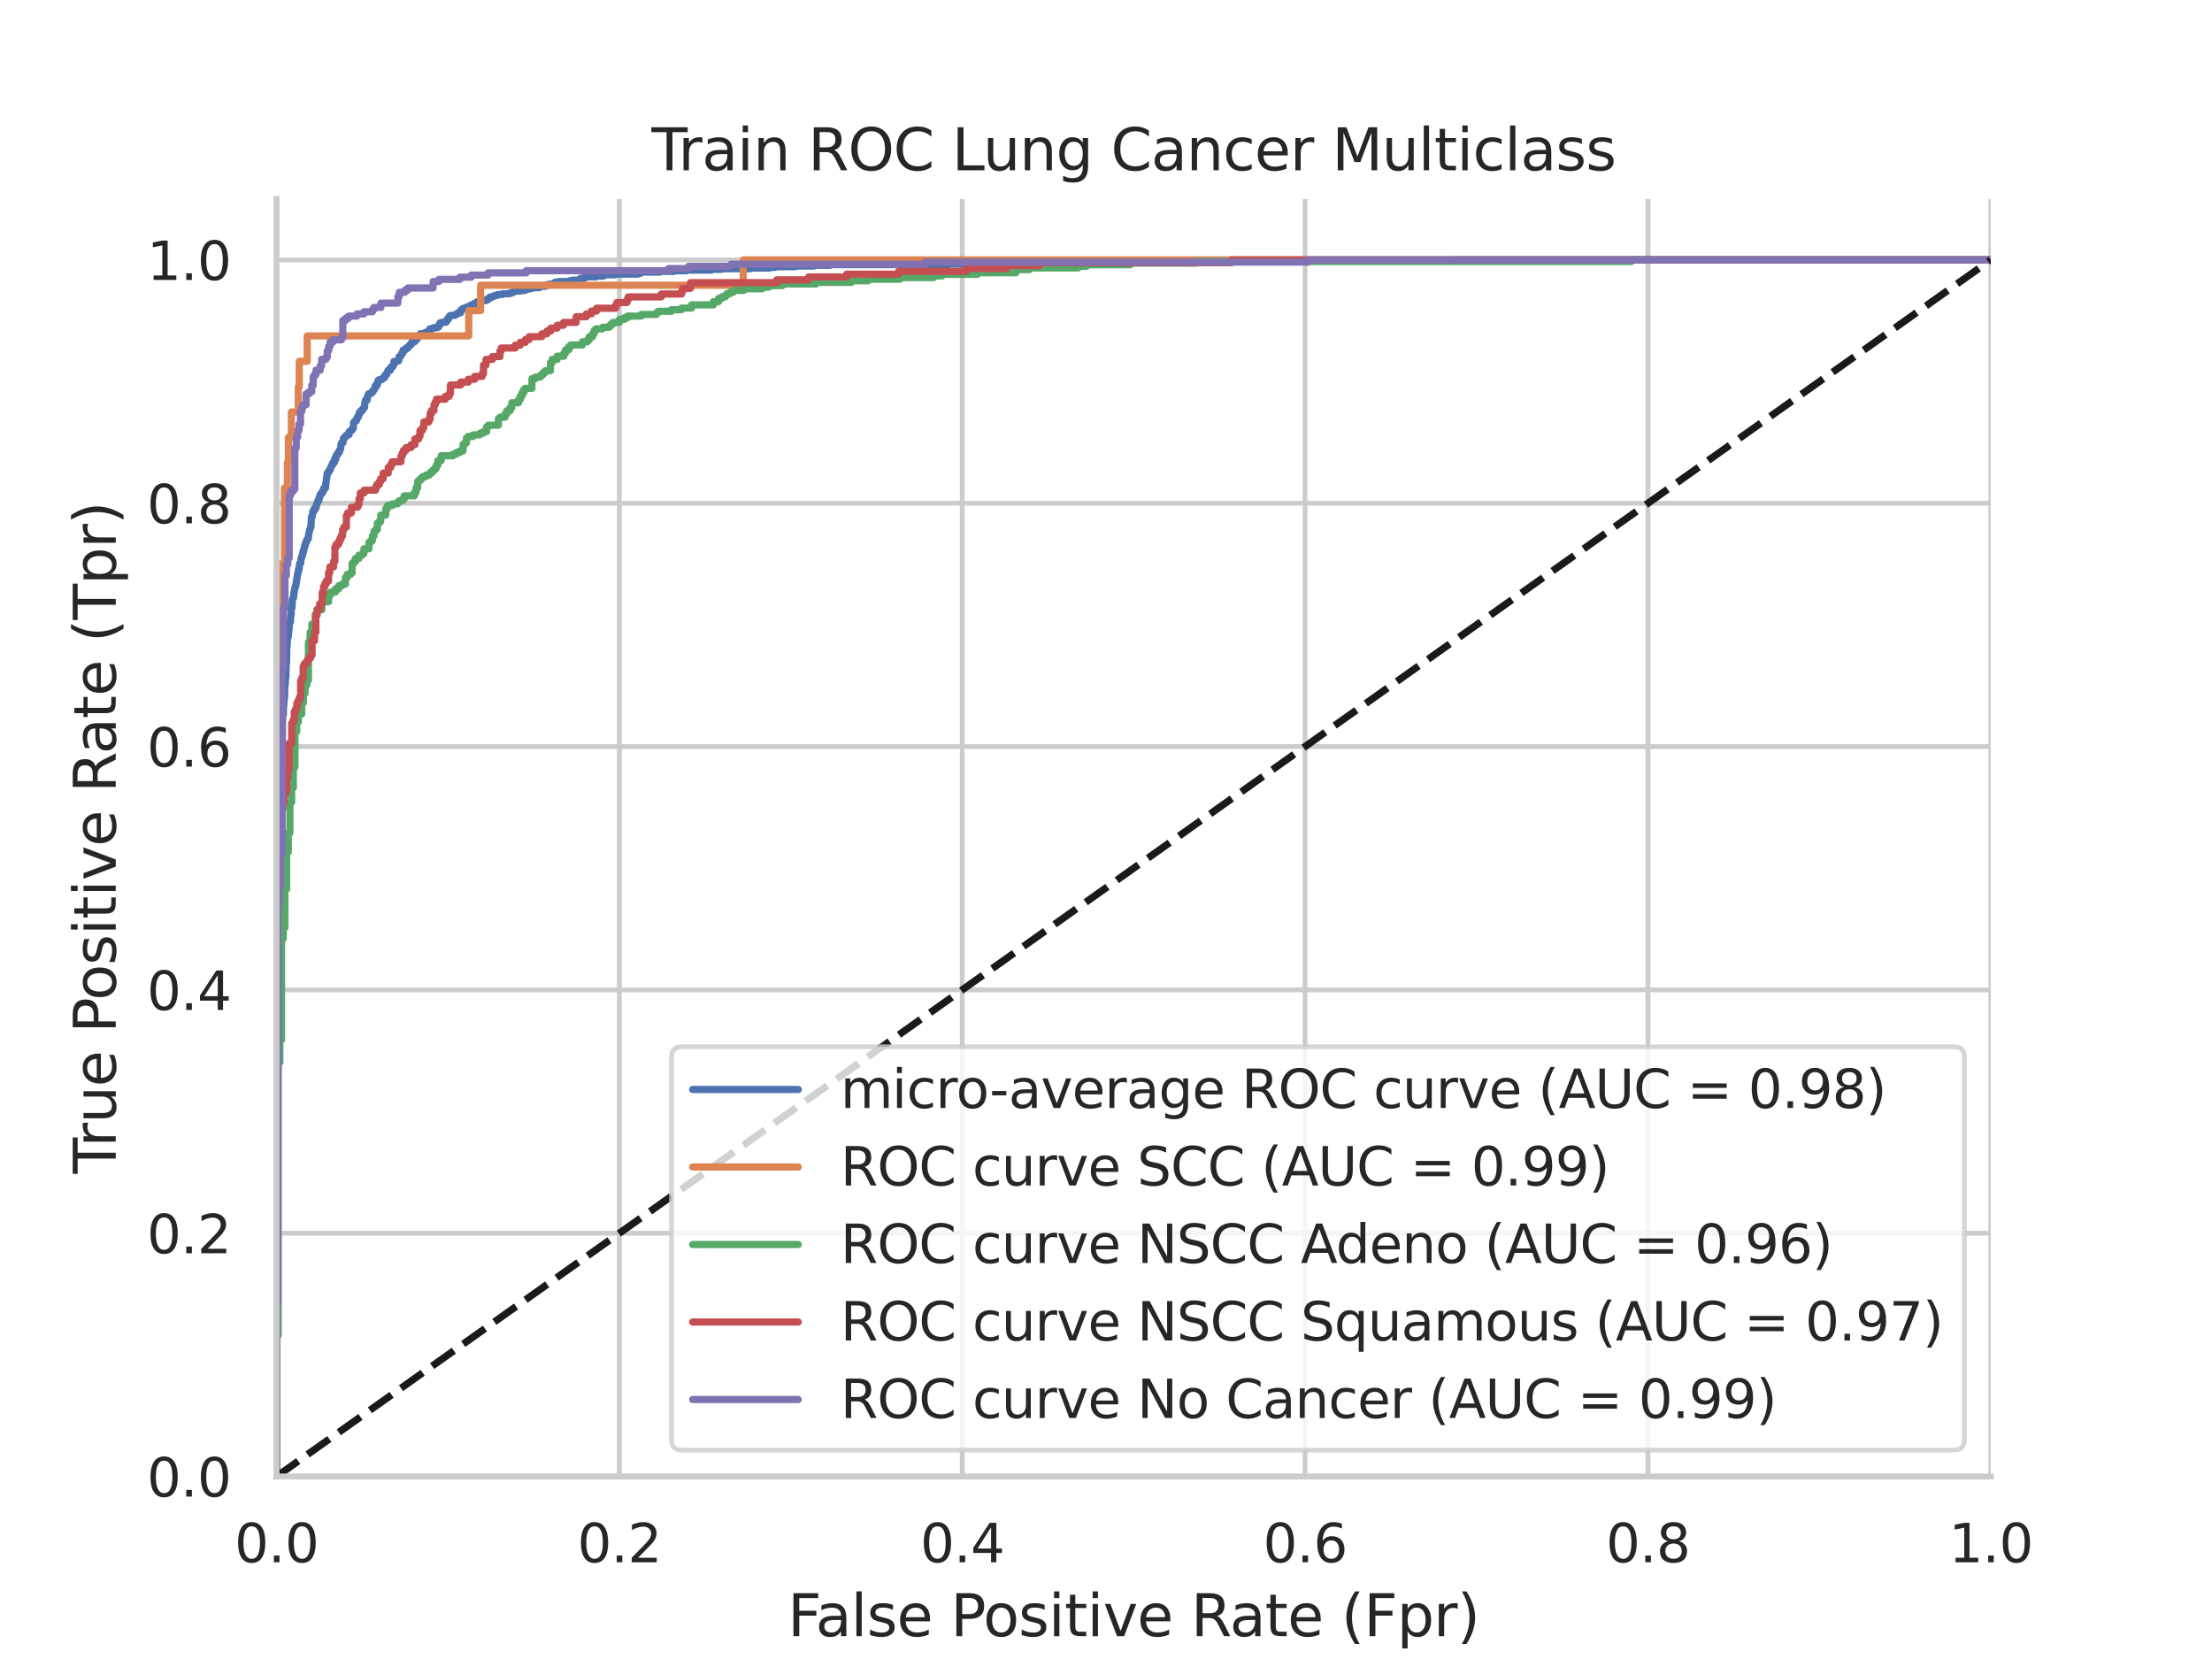 <?xml version="1.0" encoding="utf-8" standalone="no"?>
<!DOCTYPE svg PUBLIC "-//W3C//DTD SVG 1.1//EN"
  "http://www.w3.org/Graphics/SVG/1.1/DTD/svg11.dtd">
<svg xmlns:xlink="http://www.w3.org/1999/xlink" width="460.8pt" height="345.6pt" viewBox="0 0 460.8 345.6" xmlns="http://www.w3.org/2000/svg" version="1.1">
 <defs>
  <style type="text/css">*{stroke-linejoin: round; stroke-linecap: butt}</style>
 </defs>
 <g id="figure_1">
  <g id="patch_1">
   <path d="M 0 345.6 
L 460.8 345.6 
L 460.8 0 
L 0 0 
z
" style="fill: #ffffff"/>
  </g>
  <g id="axes_1">
   <g id="patch_2">
    <path d="M 57.6 307.584 
L 414.72 307.584 
L 414.72 41.472 
L 57.6 41.472 
z
" style="fill: #ffffff"/>
   </g>
   <g id="matplotlib.axis_1">
    <g id="xtick_1">
     <g id="line2d_1">
      <path d="M 57.6 307.584 
L 57.6 41.472 
" clip-path="url(#p1c6d072afe)" style="fill: none; stroke: #cccccc; stroke-linecap: round"/>
     </g>
     <g id="text_1">
      <!-- 0.0 -->
      <g style="fill: #262626" transform="translate(48.853 325.442) scale(0.11 -0.11)">
       <defs>
        <path id="DejaVuSans-30" d="M 2034 4250 
Q 1547 4250 1301 3770 
Q 1056 3291 1056 2328 
Q 1056 1369 1301 889 
Q 1547 409 2034 409 
Q 2525 409 2770 889 
Q 3016 1369 3016 2328 
Q 3016 3291 2770 3770 
Q 2525 4250 2034 4250 
z
M 2034 4750 
Q 2819 4750 3233 4129 
Q 3647 3509 3647 2328 
Q 3647 1150 3233 529 
Q 2819 -91 2034 -91 
Q 1250 -91 836 529 
Q 422 1150 422 2328 
Q 422 3509 836 4129 
Q 1250 4750 2034 4750 
z
" transform="scale(0.016)"/>
        <path id="DejaVuSans-2e" d="M 684 794 
L 1344 794 
L 1344 0 
L 684 0 
L 684 794 
z
" transform="scale(0.016)"/>
       </defs>
       <use xlink:href="#DejaVuSans-30"/>
       <use xlink:href="#DejaVuSans-2e" x="63.623"/>
       <use xlink:href="#DejaVuSans-30" x="95.41"/>
      </g>
     </g>
    </g>
    <g id="xtick_2">
     <g id="line2d_2">
      <path d="M 129.024 307.584 
L 129.024 41.472 
" clip-path="url(#p1c6d072afe)" style="fill: none; stroke: #cccccc; stroke-linecap: round"/>
     </g>
     <g id="text_2">
      <!-- 0.2 -->
      <g style="fill: #262626" transform="translate(120.277 325.442) scale(0.11 -0.11)">
       <defs>
        <path id="DejaVuSans-32" d="M 1228 531 
L 3431 531 
L 3431 0 
L 469 0 
L 469 531 
Q 828 903 1448 1529 
Q 2069 2156 2228 2338 
Q 2531 2678 2651 2914 
Q 2772 3150 2772 3378 
Q 2772 3750 2511 3984 
Q 2250 4219 1831 4219 
Q 1534 4219 1204 4116 
Q 875 4013 500 3803 
L 500 4441 
Q 881 4594 1212 4672 
Q 1544 4750 1819 4750 
Q 2544 4750 2975 4387 
Q 3406 4025 3406 3419 
Q 3406 3131 3298 2873 
Q 3191 2616 2906 2266 
Q 2828 2175 2409 1742 
Q 1991 1309 1228 531 
z
" transform="scale(0.016)"/>
       </defs>
       <use xlink:href="#DejaVuSans-30"/>
       <use xlink:href="#DejaVuSans-2e" x="63.623"/>
       <use xlink:href="#DejaVuSans-32" x="95.41"/>
      </g>
     </g>
    </g>
    <g id="xtick_3">
     <g id="line2d_3">
      <path d="M 200.448 307.584 
L 200.448 41.472 
" clip-path="url(#p1c6d072afe)" style="fill: none; stroke: #cccccc; stroke-linecap: round"/>
     </g>
     <g id="text_3">
      <!-- 0.4 -->
      <g style="fill: #262626" transform="translate(191.701 325.442) scale(0.11 -0.11)">
       <defs>
        <path id="DejaVuSans-34" d="M 2419 4116 
L 825 1625 
L 2419 1625 
L 2419 4116 
z
M 2253 4666 
L 3047 4666 
L 3047 1625 
L 3713 1625 
L 3713 1100 
L 3047 1100 
L 3047 0 
L 2419 0 
L 2419 1100 
L 313 1100 
L 313 1709 
L 2253 4666 
z
" transform="scale(0.016)"/>
       </defs>
       <use xlink:href="#DejaVuSans-30"/>
       <use xlink:href="#DejaVuSans-2e" x="63.623"/>
       <use xlink:href="#DejaVuSans-34" x="95.41"/>
      </g>
     </g>
    </g>
    <g id="xtick_4">
     <g id="line2d_4">
      <path d="M 271.872 307.584 
L 271.872 41.472 
" clip-path="url(#p1c6d072afe)" style="fill: none; stroke: #cccccc; stroke-linecap: round"/>
     </g>
     <g id="text_4">
      <!-- 0.6 -->
      <g style="fill: #262626" transform="translate(263.125 325.442) scale(0.11 -0.11)">
       <defs>
        <path id="DejaVuSans-36" d="M 2113 2584 
Q 1688 2584 1439 2293 
Q 1191 2003 1191 1497 
Q 1191 994 1439 701 
Q 1688 409 2113 409 
Q 2538 409 2786 701 
Q 3034 994 3034 1497 
Q 3034 2003 2786 2293 
Q 2538 2584 2113 2584 
z
M 3366 4563 
L 3366 3988 
Q 3128 4100 2886 4159 
Q 2644 4219 2406 4219 
Q 1781 4219 1451 3797 
Q 1122 3375 1075 2522 
Q 1259 2794 1537 2939 
Q 1816 3084 2150 3084 
Q 2853 3084 3261 2657 
Q 3669 2231 3669 1497 
Q 3669 778 3244 343 
Q 2819 -91 2113 -91 
Q 1303 -91 875 529 
Q 447 1150 447 2328 
Q 447 3434 972 4092 
Q 1497 4750 2381 4750 
Q 2619 4750 2861 4703 
Q 3103 4656 3366 4563 
z
" transform="scale(0.016)"/>
       </defs>
       <use xlink:href="#DejaVuSans-30"/>
       <use xlink:href="#DejaVuSans-2e" x="63.623"/>
       <use xlink:href="#DejaVuSans-36" x="95.41"/>
      </g>
     </g>
    </g>
    <g id="xtick_5">
     <g id="line2d_5">
      <path d="M 343.296 307.584 
L 343.296 41.472 
" clip-path="url(#p1c6d072afe)" style="fill: none; stroke: #cccccc; stroke-linecap: round"/>
     </g>
     <g id="text_5">
      <!-- 0.8 -->
      <g style="fill: #262626" transform="translate(334.549 325.442) scale(0.11 -0.11)">
       <defs>
        <path id="DejaVuSans-38" d="M 2034 2216 
Q 1584 2216 1326 1975 
Q 1069 1734 1069 1313 
Q 1069 891 1326 650 
Q 1584 409 2034 409 
Q 2484 409 2743 651 
Q 3003 894 3003 1313 
Q 3003 1734 2745 1975 
Q 2488 2216 2034 2216 
z
M 1403 2484 
Q 997 2584 770 2862 
Q 544 3141 544 3541 
Q 544 4100 942 4425 
Q 1341 4750 2034 4750 
Q 2731 4750 3128 4425 
Q 3525 4100 3525 3541 
Q 3525 3141 3298 2862 
Q 3072 2584 2669 2484 
Q 3125 2378 3379 2068 
Q 3634 1759 3634 1313 
Q 3634 634 3220 271 
Q 2806 -91 2034 -91 
Q 1263 -91 848 271 
Q 434 634 434 1313 
Q 434 1759 690 2068 
Q 947 2378 1403 2484 
z
M 1172 3481 
Q 1172 3119 1398 2916 
Q 1625 2713 2034 2713 
Q 2441 2713 2670 2916 
Q 2900 3119 2900 3481 
Q 2900 3844 2670 4047 
Q 2441 4250 2034 4250 
Q 1625 4250 1398 4047 
Q 1172 3844 1172 3481 
z
" transform="scale(0.016)"/>
       </defs>
       <use xlink:href="#DejaVuSans-30"/>
       <use xlink:href="#DejaVuSans-2e" x="63.623"/>
       <use xlink:href="#DejaVuSans-38" x="95.41"/>
      </g>
     </g>
    </g>
    <g id="xtick_6">
     <g id="line2d_6">
      <path d="M 414.72 307.584 
L 414.72 41.472 
" clip-path="url(#p1c6d072afe)" style="fill: none; stroke: #cccccc; stroke-linecap: round"/>
     </g>
     <g id="text_6">
      <!-- 1.0 -->
      <g style="fill: #262626" transform="translate(405.973 325.442) scale(0.11 -0.11)">
       <defs>
        <path id="DejaVuSans-31" d="M 794 531 
L 1825 531 
L 1825 4091 
L 703 3866 
L 703 4441 
L 1819 4666 
L 2450 4666 
L 2450 531 
L 3481 531 
L 3481 0 
L 794 0 
L 794 531 
z
" transform="scale(0.016)"/>
       </defs>
       <use xlink:href="#DejaVuSans-31"/>
       <use xlink:href="#DejaVuSans-2e" x="63.623"/>
       <use xlink:href="#DejaVuSans-30" x="95.41"/>
      </g>
     </g>
    </g>
    <g id="text_7">
     <!-- False Positive Rate (Fpr) -->
     <g style="fill: #262626" transform="translate(164.085 340.848) scale(0.12 -0.12)">
      <defs>
       <path id="DejaVuSans-46" d="M 628 4666 
L 3309 4666 
L 3309 4134 
L 1259 4134 
L 1259 2759 
L 3109 2759 
L 3109 2228 
L 1259 2228 
L 1259 0 
L 628 0 
L 628 4666 
z
" transform="scale(0.016)"/>
       <path id="DejaVuSans-61" d="M 2194 1759 
Q 1497 1759 1228 1600 
Q 959 1441 959 1056 
Q 959 750 1161 570 
Q 1363 391 1709 391 
Q 2188 391 2477 730 
Q 2766 1069 2766 1631 
L 2766 1759 
L 2194 1759 
z
M 3341 1997 
L 3341 0 
L 2766 0 
L 2766 531 
Q 2569 213 2275 61 
Q 1981 -91 1556 -91 
Q 1019 -91 701 211 
Q 384 513 384 1019 
Q 384 1609 779 1909 
Q 1175 2209 1959 2209 
L 2766 2209 
L 2766 2266 
Q 2766 2663 2505 2880 
Q 2244 3097 1772 3097 
Q 1472 3097 1187 3025 
Q 903 2953 641 2809 
L 641 3341 
Q 956 3463 1253 3523 
Q 1550 3584 1831 3584 
Q 2591 3584 2966 3190 
Q 3341 2797 3341 1997 
z
" transform="scale(0.016)"/>
       <path id="DejaVuSans-6c" d="M 603 4863 
L 1178 4863 
L 1178 0 
L 603 0 
L 603 4863 
z
" transform="scale(0.016)"/>
       <path id="DejaVuSans-73" d="M 2834 3397 
L 2834 2853 
Q 2591 2978 2328 3040 
Q 2066 3103 1784 3103 
Q 1356 3103 1142 2972 
Q 928 2841 928 2578 
Q 928 2378 1081 2264 
Q 1234 2150 1697 2047 
L 1894 2003 
Q 2506 1872 2764 1633 
Q 3022 1394 3022 966 
Q 3022 478 2636 193 
Q 2250 -91 1575 -91 
Q 1294 -91 989 -36 
Q 684 19 347 128 
L 347 722 
Q 666 556 975 473 
Q 1284 391 1588 391 
Q 1994 391 2212 530 
Q 2431 669 2431 922 
Q 2431 1156 2273 1281 
Q 2116 1406 1581 1522 
L 1381 1569 
Q 847 1681 609 1914 
Q 372 2147 372 2553 
Q 372 3047 722 3315 
Q 1072 3584 1716 3584 
Q 2034 3584 2315 3537 
Q 2597 3491 2834 3397 
z
" transform="scale(0.016)"/>
       <path id="DejaVuSans-65" d="M 3597 1894 
L 3597 1613 
L 953 1613 
Q 991 1019 1311 708 
Q 1631 397 2203 397 
Q 2534 397 2845 478 
Q 3156 559 3463 722 
L 3463 178 
Q 3153 47 2828 -22 
Q 2503 -91 2169 -91 
Q 1331 -91 842 396 
Q 353 884 353 1716 
Q 353 2575 817 3079 
Q 1281 3584 2069 3584 
Q 2775 3584 3186 3129 
Q 3597 2675 3597 1894 
z
M 3022 2063 
Q 3016 2534 2758 2815 
Q 2500 3097 2075 3097 
Q 1594 3097 1305 2825 
Q 1016 2553 972 2059 
L 3022 2063 
z
" transform="scale(0.016)"/>
       <path id="DejaVuSans-20" transform="scale(0.016)"/>
       <path id="DejaVuSans-50" d="M 1259 4147 
L 1259 2394 
L 2053 2394 
Q 2494 2394 2734 2622 
Q 2975 2850 2975 3272 
Q 2975 3691 2734 3919 
Q 2494 4147 2053 4147 
L 1259 4147 
z
M 628 4666 
L 2053 4666 
Q 2838 4666 3239 4311 
Q 3641 3956 3641 3272 
Q 3641 2581 3239 2228 
Q 2838 1875 2053 1875 
L 1259 1875 
L 1259 0 
L 628 0 
L 628 4666 
z
" transform="scale(0.016)"/>
       <path id="DejaVuSans-6f" d="M 1959 3097 
Q 1497 3097 1228 2736 
Q 959 2375 959 1747 
Q 959 1119 1226 758 
Q 1494 397 1959 397 
Q 2419 397 2687 759 
Q 2956 1122 2956 1747 
Q 2956 2369 2687 2733 
Q 2419 3097 1959 3097 
z
M 1959 3584 
Q 2709 3584 3137 3096 
Q 3566 2609 3566 1747 
Q 3566 888 3137 398 
Q 2709 -91 1959 -91 
Q 1206 -91 779 398 
Q 353 888 353 1747 
Q 353 2609 779 3096 
Q 1206 3584 1959 3584 
z
" transform="scale(0.016)"/>
       <path id="DejaVuSans-69" d="M 603 3500 
L 1178 3500 
L 1178 0 
L 603 0 
L 603 3500 
z
M 603 4863 
L 1178 4863 
L 1178 4134 
L 603 4134 
L 603 4863 
z
" transform="scale(0.016)"/>
       <path id="DejaVuSans-74" d="M 1172 4494 
L 1172 3500 
L 2356 3500 
L 2356 3053 
L 1172 3053 
L 1172 1153 
Q 1172 725 1289 603 
Q 1406 481 1766 481 
L 2356 481 
L 2356 0 
L 1766 0 
Q 1100 0 847 248 
Q 594 497 594 1153 
L 594 3053 
L 172 3053 
L 172 3500 
L 594 3500 
L 594 4494 
L 1172 4494 
z
" transform="scale(0.016)"/>
       <path id="DejaVuSans-76" d="M 191 3500 
L 800 3500 
L 1894 563 
L 2988 3500 
L 3597 3500 
L 2284 0 
L 1503 0 
L 191 3500 
z
" transform="scale(0.016)"/>
       <path id="DejaVuSans-52" d="M 2841 2188 
Q 3044 2119 3236 1894 
Q 3428 1669 3622 1275 
L 4263 0 
L 3584 0 
L 2988 1197 
Q 2756 1666 2539 1819 
Q 2322 1972 1947 1972 
L 1259 1972 
L 1259 0 
L 628 0 
L 628 4666 
L 2053 4666 
Q 2853 4666 3247 4331 
Q 3641 3997 3641 3322 
Q 3641 2881 3436 2590 
Q 3231 2300 2841 2188 
z
M 1259 4147 
L 1259 2491 
L 2053 2491 
Q 2509 2491 2742 2702 
Q 2975 2913 2975 3322 
Q 2975 3731 2742 3939 
Q 2509 4147 2053 4147 
L 1259 4147 
z
" transform="scale(0.016)"/>
       <path id="DejaVuSans-28" d="M 1984 4856 
Q 1566 4138 1362 3434 
Q 1159 2731 1159 2009 
Q 1159 1288 1364 580 
Q 1569 -128 1984 -844 
L 1484 -844 
Q 1016 -109 783 600 
Q 550 1309 550 2009 
Q 550 2706 781 3412 
Q 1013 4119 1484 4856 
L 1984 4856 
z
" transform="scale(0.016)"/>
       <path id="DejaVuSans-70" d="M 1159 525 
L 1159 -1331 
L 581 -1331 
L 581 3500 
L 1159 3500 
L 1159 2969 
Q 1341 3281 1617 3432 
Q 1894 3584 2278 3584 
Q 2916 3584 3314 3078 
Q 3713 2572 3713 1747 
Q 3713 922 3314 415 
Q 2916 -91 2278 -91 
Q 1894 -91 1617 61 
Q 1341 213 1159 525 
z
M 3116 1747 
Q 3116 2381 2855 2742 
Q 2594 3103 2138 3103 
Q 1681 3103 1420 2742 
Q 1159 2381 1159 1747 
Q 1159 1113 1420 752 
Q 1681 391 2138 391 
Q 2594 391 2855 752 
Q 3116 1113 3116 1747 
z
" transform="scale(0.016)"/>
       <path id="DejaVuSans-72" d="M 2631 2963 
Q 2534 3019 2420 3045 
Q 2306 3072 2169 3072 
Q 1681 3072 1420 2755 
Q 1159 2438 1159 1844 
L 1159 0 
L 581 0 
L 581 3500 
L 1159 3500 
L 1159 2956 
Q 1341 3275 1631 3429 
Q 1922 3584 2338 3584 
Q 2397 3584 2469 3576 
Q 2541 3569 2628 3553 
L 2631 2963 
z
" transform="scale(0.016)"/>
       <path id="DejaVuSans-29" d="M 513 4856 
L 1013 4856 
Q 1481 4119 1714 3412 
Q 1947 2706 1947 2009 
Q 1947 1309 1714 600 
Q 1481 -109 1013 -844 
L 513 -844 
Q 928 -128 1133 580 
Q 1338 1288 1338 2009 
Q 1338 2731 1133 3434 
Q 928 4138 513 4856 
z
" transform="scale(0.016)"/>
      </defs>
      <use xlink:href="#DejaVuSans-46"/>
      <use xlink:href="#DejaVuSans-61" x="48.395"/>
      <use xlink:href="#DejaVuSans-6c" x="109.674"/>
      <use xlink:href="#DejaVuSans-73" x="137.457"/>
      <use xlink:href="#DejaVuSans-65" x="189.557"/>
      <use xlink:href="#DejaVuSans-20" x="251.08"/>
      <use xlink:href="#DejaVuSans-50" x="282.867"/>
      <use xlink:href="#DejaVuSans-6f" x="339.545"/>
      <use xlink:href="#DejaVuSans-73" x="400.727"/>
      <use xlink:href="#DejaVuSans-69" x="452.826"/>
      <use xlink:href="#DejaVuSans-74" x="480.609"/>
      <use xlink:href="#DejaVuSans-69" x="519.818"/>
      <use xlink:href="#DejaVuSans-76" x="547.602"/>
      <use xlink:href="#DejaVuSans-65" x="606.781"/>
      <use xlink:href="#DejaVuSans-20" x="668.305"/>
      <use xlink:href="#DejaVuSans-52" x="700.092"/>
      <use xlink:href="#DejaVuSans-61" x="767.324"/>
      <use xlink:href="#DejaVuSans-74" x="828.604"/>
      <use xlink:href="#DejaVuSans-65" x="867.812"/>
      <use xlink:href="#DejaVuSans-20" x="929.336"/>
      <use xlink:href="#DejaVuSans-28" x="961.123"/>
      <use xlink:href="#DejaVuSans-46" x="1000.137"/>
      <use xlink:href="#DejaVuSans-70" x="1057.656"/>
      <use xlink:href="#DejaVuSans-72" x="1121.133"/>
      <use xlink:href="#DejaVuSans-29" x="1162.246"/>
     </g>
    </g>
   </g>
   <g id="matplotlib.axis_2">
    <g id="ytick_1">
     <g id="line2d_7">
      <path d="M 57.6 307.584 
L 414.72 307.584 
" clip-path="url(#p1c6d072afe)" style="fill: none; stroke: #cccccc; stroke-linecap: round"/>
     </g>
     <g id="text_8">
      <!-- 0.0 -->
      <g style="fill: #262626" transform="translate(30.607 311.763) scale(0.11 -0.11)">
       <use xlink:href="#DejaVuSans-30"/>
       <use xlink:href="#DejaVuSans-2e" x="63.623"/>
       <use xlink:href="#DejaVuSans-30" x="95.41"/>
      </g>
     </g>
    </g>
    <g id="ytick_2">
     <g id="line2d_8">
      <path d="M 57.6 256.896 
L 414.72 256.896 
" clip-path="url(#p1c6d072afe)" style="fill: none; stroke: #cccccc; stroke-linecap: round"/>
     </g>
     <g id="text_9">
      <!-- 0.2 -->
      <g style="fill: #262626" transform="translate(30.607 261.075) scale(0.11 -0.11)">
       <use xlink:href="#DejaVuSans-30"/>
       <use xlink:href="#DejaVuSans-2e" x="63.623"/>
       <use xlink:href="#DejaVuSans-32" x="95.41"/>
      </g>
     </g>
    </g>
    <g id="ytick_3">
     <g id="line2d_9">
      <path d="M 57.6 206.208 
L 414.72 206.208 
" clip-path="url(#p1c6d072afe)" style="fill: none; stroke: #cccccc; stroke-linecap: round"/>
     </g>
     <g id="text_10">
      <!-- 0.4 -->
      <g style="fill: #262626" transform="translate(30.607 210.387) scale(0.11 -0.11)">
       <use xlink:href="#DejaVuSans-30"/>
       <use xlink:href="#DejaVuSans-2e" x="63.623"/>
       <use xlink:href="#DejaVuSans-34" x="95.41"/>
      </g>
     </g>
    </g>
    <g id="ytick_4">
     <g id="line2d_10">
      <path d="M 57.6 155.52 
L 414.72 155.52 
" clip-path="url(#p1c6d072afe)" style="fill: none; stroke: #cccccc; stroke-linecap: round"/>
     </g>
     <g id="text_11">
      <!-- 0.6 -->
      <g style="fill: #262626" transform="translate(30.607 159.699) scale(0.11 -0.11)">
       <use xlink:href="#DejaVuSans-30"/>
       <use xlink:href="#DejaVuSans-2e" x="63.623"/>
       <use xlink:href="#DejaVuSans-36" x="95.41"/>
      </g>
     </g>
    </g>
    <g id="ytick_5">
     <g id="line2d_11">
      <path d="M 57.6 104.832 
L 414.72 104.832 
" clip-path="url(#p1c6d072afe)" style="fill: none; stroke: #cccccc; stroke-linecap: round"/>
     </g>
     <g id="text_12">
      <!-- 0.8 -->
      <g style="fill: #262626" transform="translate(30.607 109.011) scale(0.11 -0.11)">
       <use xlink:href="#DejaVuSans-30"/>
       <use xlink:href="#DejaVuSans-2e" x="63.623"/>
       <use xlink:href="#DejaVuSans-38" x="95.41"/>
      </g>
     </g>
    </g>
    <g id="ytick_6">
     <g id="line2d_12">
      <path d="M 57.6 54.144 
L 414.72 54.144 
" clip-path="url(#p1c6d072afe)" style="fill: none; stroke: #cccccc; stroke-linecap: round"/>
     </g>
     <g id="text_13">
      <!-- 1.0 -->
      <g style="fill: #262626" transform="translate(30.607 58.323) scale(0.11 -0.11)">
       <use xlink:href="#DejaVuSans-31"/>
       <use xlink:href="#DejaVuSans-2e" x="63.623"/>
       <use xlink:href="#DejaVuSans-30" x="95.41"/>
      </g>
     </g>
    </g>
    <g id="text_14">
     <!-- True Positive Rate (Tpr) -->
     <g style="fill: #262626" transform="translate(24.111 244.493) rotate(-90) scale(0.12 -0.12)">
      <defs>
       <path id="DejaVuSans-54" d="M -19 4666 
L 3928 4666 
L 3928 4134 
L 2272 4134 
L 2272 0 
L 1638 0 
L 1638 4134 
L -19 4134 
L -19 4666 
z
" transform="scale(0.016)"/>
       <path id="DejaVuSans-75" d="M 544 1381 
L 544 3500 
L 1119 3500 
L 1119 1403 
Q 1119 906 1312 657 
Q 1506 409 1894 409 
Q 2359 409 2629 706 
Q 2900 1003 2900 1516 
L 2900 3500 
L 3475 3500 
L 3475 0 
L 2900 0 
L 2900 538 
Q 2691 219 2414 64 
Q 2138 -91 1772 -91 
Q 1169 -91 856 284 
Q 544 659 544 1381 
z
M 1991 3584 
L 1991 3584 
z
" transform="scale(0.016)"/>
      </defs>
      <use xlink:href="#DejaVuSans-54"/>
      <use xlink:href="#DejaVuSans-72" x="46.334"/>
      <use xlink:href="#DejaVuSans-75" x="87.447"/>
      <use xlink:href="#DejaVuSans-65" x="150.826"/>
      <use xlink:href="#DejaVuSans-20" x="212.35"/>
      <use xlink:href="#DejaVuSans-50" x="244.137"/>
      <use xlink:href="#DejaVuSans-6f" x="300.814"/>
      <use xlink:href="#DejaVuSans-73" x="361.996"/>
      <use xlink:href="#DejaVuSans-69" x="414.096"/>
      <use xlink:href="#DejaVuSans-74" x="441.879"/>
      <use xlink:href="#DejaVuSans-69" x="481.088"/>
      <use xlink:href="#DejaVuSans-76" x="508.871"/>
      <use xlink:href="#DejaVuSans-65" x="568.051"/>
      <use xlink:href="#DejaVuSans-20" x="629.574"/>
      <use xlink:href="#DejaVuSans-52" x="661.361"/>
      <use xlink:href="#DejaVuSans-61" x="728.594"/>
      <use xlink:href="#DejaVuSans-74" x="789.873"/>
      <use xlink:href="#DejaVuSans-65" x="829.082"/>
      <use xlink:href="#DejaVuSans-20" x="890.605"/>
      <use xlink:href="#DejaVuSans-28" x="922.393"/>
      <use xlink:href="#DejaVuSans-54" x="961.406"/>
      <use xlink:href="#DejaVuSans-70" x="1022.49"/>
      <use xlink:href="#DejaVuSans-72" x="1085.967"/>
      <use xlink:href="#DejaVuSans-29" x="1127.08"/>
     </g>
    </g>
   </g>
   <g id="line2d_13">
    <path d="M 57.6 307.584 
L 57.667 270.633 
L 57.734 270.633 
L 57.802 215.206 
L 57.869 215.206 
L 57.936 207.872 
L 58.003 207.872 
L 58.07 198.987 
L 58.138 198.987 
L 58.205 188.127 
L 58.272 188.127 
L 58.339 172.896 
L 58.406 172.896 
L 58.473 165.703 
L 58.541 165.703 
L 58.608 160.767 
L 58.675 160.767 
L 58.742 155.125 
L 58.809 155.125 
L 58.877 148.92 
L 59.011 148.92 
L 59.078 146.663 
L 59.145 146.663 
L 59.213 145.253 
L 59.28 145.253 
L 59.347 142.714 
L 59.414 142.714 
L 59.481 141.163 
L 59.549 141.163 
L 59.616 138.201 
L 59.683 138.201 
L 59.75 134.675 
L 59.817 134.675 
L 59.884 132.983 
L 59.952 132.983 
L 60.019 132.559 
L 60.086 132.559 
L 60.153 131.149 
L 60.22 131.149 
L 60.288 129.88 
L 60.355 129.88 
L 60.355 129.598 
L 60.489 129.598 
L 60.556 128.328 
L 60.624 128.328 
L 60.691 126.636 
L 60.825 126.636 
L 60.892 124.944 
L 60.96 124.944 
L 61.027 124.52 
L 61.161 124.52 
L 61.228 123.392 
L 61.296 123.392 
L 61.363 122.687 
L 61.43 122.687 
L 61.497 122.123 
L 61.631 122.123 
L 61.699 121.277 
L 61.766 121.277 
L 61.833 120.43 
L 61.9 120.43 
L 61.967 119.584 
L 62.035 119.584 
L 62.102 119.161 
L 62.169 119.161 
L 62.169 118.597 
L 62.303 118.597 
L 62.371 117.751 
L 62.438 117.751 
L 62.438 117.328 
L 62.639 117.328 
L 62.707 116.34 
L 62.774 116.34 
L 62.841 115.917 
L 62.975 115.917 
L 63.042 115.212 
L 63.177 115.212 
L 63.177 114.648 
L 63.311 114.648 
L 63.378 114.084 
L 63.446 114.084 
L 63.446 113.661 
L 63.58 113.661 
L 63.647 113.097 
L 63.714 113.097 
L 63.714 112.956 
L 63.849 112.956 
L 63.916 112.391 
L 64.118 112.391 
L 64.118 112.109 
L 64.252 112.109 
L 64.319 111.122 
L 64.386 111.122 
L 64.453 110.417 
L 64.521 110.417 
L 64.588 110.135 
L 64.655 110.135 
L 64.722 109.712 
L 64.789 109.712 
L 64.857 107.878 
L 64.924 107.878 
L 64.924 107.596 
L 65.058 107.596 
L 65.125 106.609 
L 65.327 106.609 
L 65.327 106.186 
L 65.596 106.186 
L 65.596 105.763 
L 65.864 105.763 
L 65.932 105.058 
L 65.999 105.058 
L 66.066 104.776 
L 66.133 104.776 
L 66.2 104.352 
L 66.402 104.352 
L 66.469 103.647 
L 66.604 103.647 
L 66.671 103.083 
L 66.738 103.083 
L 66.738 102.942 
L 66.94 102.942 
L 67.007 102.66 
L 67.208 102.66 
L 67.208 102.237 
L 67.41 102.237 
L 67.477 101.673 
L 67.813 101.673 
L 67.88 100.545 
L 67.947 100.545 
L 68.015 99.557 
L 68.082 99.557 
L 68.149 98.57 
L 68.351 98.57 
L 68.418 98.288 
L 68.485 98.288 
L 68.485 98.147 
L 68.619 98.147 
L 68.619 97.865 
L 68.821 97.865 
L 68.888 97.301 
L 68.955 97.301 
L 69.022 97.019 
L 69.157 97.019 
L 69.157 96.878 
L 69.291 96.878 
L 69.291 96.455 
L 69.426 96.455 
L 69.426 96.313 
L 69.694 96.313 
L 69.694 95.608 
L 69.963 95.608 
L 70.03 94.903 
L 70.098 94.903 
L 70.098 94.762 
L 70.299 94.762 
L 70.299 94.48 
L 70.501 94.48 
L 70.501 94.198 
L 70.702 94.198 
L 70.702 93.775 
L 70.837 93.775 
L 70.904 93.493 
L 70.971 93.493 
L 71.038 92.506 
L 71.105 92.506 
L 71.173 92.223 
L 71.441 92.223 
L 71.509 91.377 
L 71.71 91.377 
L 71.777 91.095 
L 71.844 91.095 
L 71.844 90.954 
L 72.113 90.954 
L 72.113 90.672 
L 72.315 90.672 
L 72.315 90.531 
L 72.718 90.531 
L 72.718 89.967 
L 72.852 89.967 
L 72.852 89.826 
L 73.054 89.826 
L 73.054 89.685 
L 73.255 89.685 
L 73.323 89.403 
L 73.457 89.403 
L 73.457 89.262 
L 73.591 89.262 
L 73.659 87.992 
L 73.793 87.992 
L 73.793 87.851 
L 73.927 87.851 
L 73.927 87.71 
L 74.196 87.71 
L 74.263 87.428 
L 74.331 87.428 
L 74.398 87.005 
L 74.465 87.005 
L 74.465 86.864 
L 74.667 86.864 
L 74.734 86.441 
L 74.801 86.441 
L 74.801 86.018 
L 74.935 86.018 
L 74.935 85.877 
L 75.137 85.877 
L 75.137 85.595 
L 75.406 85.595 
L 75.406 85.454 
L 75.54 85.454 
L 75.54 85.172 
L 75.674 85.172 
L 75.674 85.031 
L 75.809 85.031 
L 75.809 84.89 
L 75.943 84.89 
L 76.01 83.761 
L 76.078 83.761 
L 76.145 83.338 
L 76.481 83.338 
L 76.548 82.633 
L 76.615 82.633 
L 76.682 82.21 
L 76.749 82.21 
L 76.749 82.069 
L 77.153 82.069 
L 77.153 81.928 
L 77.287 81.928 
L 77.287 81.787 
L 77.556 81.787 
L 77.556 81.505 
L 77.757 81.505 
L 77.824 81.223 
L 77.892 81.223 
L 77.892 81.082 
L 78.026 81.082 
L 78.093 80.8 
L 78.16 80.8 
L 78.16 80.377 
L 78.496 80.377 
L 78.496 79.953 
L 78.698 79.953 
L 78.765 79.248 
L 78.967 79.248 
L 78.967 79.107 
L 79.504 79.107 
L 79.504 78.966 
L 79.639 78.966 
L 79.639 78.825 
L 79.84 78.825 
L 79.84 78.684 
L 80.109 78.684 
L 80.109 78.402 
L 80.243 78.402 
L 80.243 78.12 
L 80.378 78.12 
L 80.378 77.979 
L 80.579 77.979 
L 80.647 77.556 
L 80.714 77.556 
L 80.714 77.415 
L 80.848 77.415 
L 80.848 77.133 
L 81.318 77.133 
L 81.318 76.71 
L 81.453 76.71 
L 81.453 76.428 
L 81.789 76.428 
L 81.789 76.145 
L 81.99 76.145 
L 82.058 75.299 
L 82.729 75.299 
L 82.729 75.158 
L 83.065 75.158 
L 83.133 74.312 
L 83.401 74.312 
L 83.469 74.03 
L 83.536 74.03 
L 83.536 73.889 
L 83.67 73.889 
L 83.67 73.607 
L 83.872 73.607 
L 83.939 73.043 
L 84.006 73.043 
L 84.006 72.902 
L 84.409 72.902 
L 84.409 72.761 
L 84.611 72.761 
L 84.611 72.479 
L 85.014 72.479 
L 85.081 72.196 
L 85.215 72.196 
L 85.283 71.914 
L 85.417 71.914 
L 85.417 71.773 
L 85.686 71.773 
L 85.753 71.35 
L 85.82 71.35 
L 85.82 71.209 
L 86.358 71.209 
L 86.358 71.068 
L 86.492 71.068 
L 86.559 70.786 
L 86.761 70.786 
L 86.761 70.645 
L 86.895 70.645 
L 86.962 70.222 
L 87.231 70.222 
L 87.298 69.94 
L 87.366 69.94 
L 87.433 69.658 
L 87.567 69.658 
L 87.567 69.517 
L 88.575 69.517 
L 88.642 69.235 
L 89.18 69.235 
L 89.18 69.094 
L 89.516 69.094 
L 89.516 68.53 
L 89.919 68.53 
L 89.919 68.389 
L 90.389 68.389 
L 90.389 68.248 
L 91.128 68.248 
L 91.128 68.106 
L 91.397 68.106 
L 91.397 67.683 
L 91.599 67.683 
L 91.666 67.26 
L 92.136 67.26 
L 92.136 67.119 
L 92.942 67.119 
L 93.01 66.837 
L 93.144 66.837 
L 93.211 66.414 
L 93.48 66.414 
L 93.547 65.991 
L 93.614 65.991 
L 93.614 65.85 
L 93.816 65.85 
L 93.816 65.709 
L 94.757 65.709 
L 94.757 65.568 
L 94.958 65.568 
L 94.958 65.427 
L 95.294 65.427 
L 95.294 65.286 
L 95.429 65.286 
L 95.429 65.145 
L 95.966 65.145 
L 96.033 64.581 
L 96.235 64.581 
L 96.235 64.44 
L 96.369 64.44 
L 96.369 64.299 
L 96.772 64.299 
L 96.772 64.157 
L 97.108 64.157 
L 97.108 64.016 
L 97.444 64.016 
L 97.444 63.875 
L 97.78 63.875 
L 97.78 63.734 
L 97.982 63.734 
L 97.982 63.593 
L 98.586 63.593 
L 98.586 63.311 
L 98.922 63.311 
L 98.922 63.17 
L 99.258 63.17 
L 99.326 62.888 
L 99.863 62.888 
L 99.93 62.606 
L 101.341 62.606 
L 101.409 62.324 
L 101.812 62.324 
L 101.812 62.183 
L 102.013 62.183 
L 102.013 61.901 
L 102.484 61.901 
L 102.484 61.76 
L 102.82 61.76 
L 102.82 61.619 
L 103.29 61.619 
L 103.29 61.478 
L 103.76 61.478 
L 103.76 61.337 
L 104.701 61.337 
L 104.701 61.196 
L 106.112 61.196 
L 106.112 61.055 
L 106.582 61.055 
L 106.582 60.914 
L 106.918 60.914 
L 106.918 60.773 
L 107.187 60.773 
L 107.187 60.632 
L 108.464 60.632 
L 108.464 60.491 
L 109.404 60.491 
L 109.471 60.209 
L 110.278 60.209 
L 110.278 60.067 
L 110.882 60.067 
L 110.882 59.926 
L 112.361 59.926 
L 112.361 59.785 
L 112.562 59.785 
L 112.562 59.644 
L 113.57 59.644 
L 113.57 59.503 
L 113.906 59.503 
L 113.906 59.362 
L 114.242 59.362 
L 114.242 59.221 
L 115.115 59.221 
L 115.115 59.08 
L 115.451 59.08 
L 115.451 58.939 
L 115.653 58.939 
L 115.653 58.798 
L 116.392 58.798 
L 116.392 58.657 
L 118.542 58.657 
L 118.542 58.516 
L 119.214 58.516 
L 119.214 58.375 
L 120.76 58.375 
L 120.76 58.093 
L 121.028 58.093 
L 121.028 57.952 
L 121.835 57.952 
L 121.835 57.67 
L 124.119 57.67 
L 124.119 57.529 
L 125.664 57.529 
L 125.664 57.247 
L 128.016 57.247 
L 128.016 57.106 
L 132.854 57.106 
L 132.854 56.965 
L 133.391 56.965 
L 133.391 56.824 
L 133.593 56.824 
L 133.593 56.683 
L 137.49 56.683 
L 137.49 56.542 
L 140.379 56.542 
L 140.379 56.401 
L 143 56.401 
L 143 56.26 
L 148.241 56.26 
L 148.241 56.118 
L 150.256 56.118 
L 150.256 55.977 
L 156.304 55.977 
L 156.304 55.836 
L 160.402 55.836 
L 160.402 55.695 
L 161.477 55.695 
L 161.477 55.554 
L 165.643 55.554 
L 165.643 55.413 
L 169.54 55.413 
L 169.54 55.272 
L 172.9 55.272 
L 172.9 55.131 
L 197.492 55.131 
L 197.492 54.99 
L 200.918 54.99 
L 200.918 54.849 
L 204.95 54.849 
L 204.95 54.708 
L 212.946 54.708 
L 212.946 54.567 
L 219.463 54.567 
L 219.463 54.426 
L 269.722 54.426 
L 269.722 54.285 
L 302.578 54.285 
L 302.578 54.144 
L 414.72 54.144 
L 414.72 54.144 
" clip-path="url(#p1c6d072afe)" style="fill: none; stroke: #4c72b0; stroke-width: 1.5; stroke-linecap: round"/>
   </g>
   <g id="line2d_14">
    <path d="M 57.6 307.584 
L 57.6 302.304 
L 57.6 143.904 
L 58.013 143.904 
L 58.013 133.344 
L 58.426 133.344 
L 58.426 117.504 
L 59.251 117.504 
L 59.251 101.664 
L 59.871 101.664 
L 59.871 96.384 
L 60.077 96.384 
L 60.077 91.104 
L 60.696 91.104 
L 60.696 85.824 
L 62.141 85.824 
L 62.141 80.544 
L 62.348 80.544 
L 62.348 75.264 
L 63.999 75.264 
L 63.999 69.984 
L 97.647 69.984 
L 97.647 64.704 
L 100.124 64.704 
L 100.124 59.424 
L 154.827 59.424 
L 154.827 54.144 
L 414.72 54.144 
" clip-path="url(#p1c6d072afe)" style="fill: none; stroke: #dd8452; stroke-width: 1.5; stroke-linecap: round"/>
   </g>
   <g id="line2d_15">
    <path d="M 57.6 307.584 
L 57.6 278.161 
L 57.95 278.161 
L 57.95 221.321 
L 58.3 221.321 
L 58.3 216.64 
L 58.65 216.64 
L 58.65 195.576 
L 59 195.576 
L 59 193.235 
L 59.351 193.235 
L 59.351 185.211 
L 59.701 185.211 
L 59.701 177.52 
L 60.051 177.52 
L 60.051 173.508 
L 60.401 173.508 
L 60.401 167.156 
L 60.751 167.156 
L 60.751 164.146 
L 61.101 164.146 
L 61.101 159.8 
L 61.451 159.8 
L 61.451 152.444 
L 61.801 152.444 
L 61.801 150.438 
L 62.152 150.438 
L 62.152 148.766 
L 62.852 148.766 
L 62.852 146.426 
L 63.202 146.426 
L 63.202 144.419 
L 63.552 144.419 
L 63.552 142.748 
L 63.902 142.748 
L 63.902 141.745 
L 64.252 141.745 
L 64.252 133.72 
L 64.602 133.72 
L 64.602 131.714 
L 64.952 131.714 
L 64.952 130.042 
L 65.653 130.042 
L 65.653 128.036 
L 66.003 128.036 
L 66.003 127.033 
L 67.053 127.033 
L 67.053 125.361 
L 68.454 125.361 
L 68.454 124.024 
L 68.804 124.024 
L 68.804 123.355 
L 69.854 123.355 
L 69.854 122.686 
L 70.554 122.686 
L 70.554 122.018 
L 71.255 122.018 
L 71.255 121.683 
L 71.955 121.683 
L 71.955 120.346 
L 72.305 120.346 
L 72.305 119.677 
L 73.005 119.677 
L 73.005 119.343 
L 73.355 119.343 
L 73.355 117.337 
L 73.705 117.337 
L 73.705 117.002 
L 74.056 117.002 
L 74.056 116.334 
L 74.756 116.334 
L 74.756 115.665 
L 75.456 115.665 
L 75.456 115.331 
L 75.806 115.331 
L 75.806 114.328 
L 76.856 114.328 
L 76.856 112.99 
L 77.207 112.99 
L 77.207 112.656 
L 77.557 112.656 
L 77.557 111.653 
L 77.907 111.653 
L 77.907 110.65 
L 78.257 110.65 
L 78.257 110.315 
L 78.607 110.315 
L 78.607 108.978 
L 78.957 108.978 
L 78.957 108.644 
L 79.307 108.644 
L 79.307 107.306 
L 80.358 107.306 
L 80.358 105.969 
L 80.708 105.969 
L 80.708 105.3 
L 81.758 105.3 
L 81.758 104.966 
L 82.808 104.966 
L 82.808 104.631 
L 83.159 104.631 
L 83.159 104.297 
L 83.859 104.297 
L 83.859 103.963 
L 84.209 103.963 
L 84.209 103.294 
L 86.31 103.294 
L 86.31 102.625 
L 86.66 102.625 
L 86.66 101.622 
L 87.01 101.622 
L 87.01 100.285 
L 87.36 100.285 
L 87.36 99.95 
L 87.71 99.95 
L 87.71 99.616 
L 88.06 99.616 
L 88.06 99.282 
L 88.76 99.282 
L 88.76 98.947 
L 89.461 98.947 
L 89.461 98.613 
L 89.811 98.613 
L 89.811 98.279 
L 90.161 98.279 
L 90.161 97.944 
L 90.511 97.944 
L 90.511 97.61 
L 90.861 97.61 
L 90.861 96.941 
L 91.211 96.941 
L 91.211 95.938 
L 91.912 95.938 
L 91.912 94.935 
L 94.362 94.935 
L 94.362 94.601 
L 95.063 94.601 
L 95.063 94.266 
L 95.763 94.266 
L 95.763 93.932 
L 96.463 93.932 
L 96.463 92.595 
L 96.813 92.595 
L 96.813 92.26 
L 97.163 92.26 
L 97.163 91.257 
L 97.513 91.257 
L 97.513 90.923 
L 98.564 90.923 
L 98.564 90.589 
L 99.964 90.589 
L 99.964 90.254 
L 100.664 90.254 
L 100.664 89.92 
L 101.365 89.92 
L 101.365 88.917 
L 101.715 88.917 
L 101.715 88.582 
L 103.816 88.582 
L 103.816 87.245 
L 104.166 87.245 
L 104.166 86.911 
L 105.216 86.911 
L 105.216 86.242 
L 105.566 86.242 
L 105.566 85.573 
L 106.266 85.573 
L 106.266 84.905 
L 106.616 84.905 
L 106.616 83.901 
L 108.017 83.901 
L 108.017 83.233 
L 108.367 83.233 
L 108.367 82.564 
L 108.717 82.564 
L 108.717 81.895 
L 109.067 81.895 
L 109.067 81.227 
L 109.417 81.227 
L 109.417 80.892 
L 110.818 80.892 
L 110.818 78.886 
L 111.518 78.886 
L 111.518 78.552 
L 112.568 78.552 
L 112.568 78.217 
L 112.919 78.217 
L 112.919 77.883 
L 113.269 77.883 
L 113.269 77.549 
L 113.619 77.549 
L 113.619 77.214 
L 114.669 77.214 
L 114.669 75.543 
L 115.019 75.543 
L 115.019 74.874 
L 116.07 74.874 
L 116.07 74.205 
L 117.47 74.205 
L 117.47 73.537 
L 117.82 73.537 
L 117.82 72.868 
L 118.52 72.868 
L 118.52 72.199 
L 118.871 72.199 
L 118.871 71.865 
L 121.321 71.865 
L 121.321 71.196 
L 122.372 71.196 
L 122.372 70.862 
L 122.722 70.862 
L 122.722 70.193 
L 123.422 70.193 
L 123.422 69.524 
L 123.772 69.524 
L 123.772 68.856 
L 124.122 68.856 
L 124.122 68.521 
L 125.523 68.521 
L 125.523 68.187 
L 126.923 68.187 
L 126.923 67.852 
L 127.273 67.852 
L 127.273 67.518 
L 127.624 67.518 
L 127.624 67.184 
L 129.024 67.184 
L 129.024 66.515 
L 130.074 66.515 
L 130.074 66.181 
L 130.775 66.181 
L 130.775 65.846 
L 133.576 65.846 
L 133.576 65.512 
L 136.727 65.512 
L 136.727 65.178 
L 137.077 65.178 
L 137.077 64.843 
L 139.878 64.843 
L 139.878 64.509 
L 141.978 64.509 
L 141.978 64.175 
L 144.079 64.175 
L 144.079 63.506 
L 148.631 63.506 
L 148.631 62.837 
L 149.681 62.837 
L 149.681 62.168 
L 150.381 62.168 
L 150.381 61.834 
L 151.081 61.834 
L 151.081 61.5 
L 151.432 61.5 
L 151.432 61.165 
L 152.132 61.165 
L 152.132 60.831 
L 152.832 60.831 
L 152.832 60.497 
L 154.933 60.497 
L 154.933 60.162 
L 158.784 60.162 
L 158.784 59.828 
L 160.184 59.828 
L 160.184 59.494 
L 162.985 59.494 
L 162.985 59.159 
L 169.988 59.159 
L 169.988 58.825 
L 177.34 58.825 
L 177.34 58.491 
L 180.841 58.491 
L 180.841 58.156 
L 187.494 58.156 
L 187.494 57.822 
L 194.496 57.822 
L 194.496 57.488 
L 196.247 57.488 
L 196.247 57.153 
L 203.599 57.153 
L 203.599 56.819 
L 211.652 56.819 
L 211.652 56.15 
L 214.453 56.15 
L 214.453 55.816 
L 224.606 55.816 
L 224.606 55.481 
L 226.357 55.481 
L 226.357 55.147 
L 235.46 55.147 
L 235.46 54.813 
L 249.114 54.813 
L 249.114 54.478 
L 339.795 54.478 
L 339.795 54.144 
L 414.72 54.144 
L 414.72 54.144 
" clip-path="url(#p1c6d072afe)" style="fill: none; stroke: #55a868; stroke-width: 1.5; stroke-linecap: round"/>
   </g>
   <g id="line2d_16">
    <path d="M 57.6 307.584 
L 57.6 234.157 
L 57.865 234.157 
L 57.865 182.64 
L 58.129 182.64 
L 58.129 173.166 
L 58.394 173.166 
L 58.394 169.021 
L 58.658 169.021 
L 58.658 168.429 
L 58.923 168.429 
L 58.923 167.245 
L 59.187 167.245 
L 59.187 165.468 
L 59.452 165.468 
L 59.452 164.876 
L 59.716 164.876 
L 59.716 161.915 
L 59.981 161.915 
L 59.981 160.139 
L 60.245 160.139 
L 60.245 154.809 
L 60.774 154.809 
L 60.774 150.664 
L 61.039 150.664 
L 61.039 150.072 
L 61.303 150.072 
L 61.303 148.296 
L 61.568 148.296 
L 61.568 147.704 
L 61.833 147.704 
L 61.833 146.519 
L 62.097 146.519 
L 62.097 145.927 
L 62.362 145.927 
L 62.362 145.335 
L 62.626 145.335 
L 62.626 141.782 
L 62.891 141.782 
L 62.891 141.19 
L 63.155 141.19 
L 63.155 138.821 
L 63.42 138.821 
L 63.42 138.229 
L 63.949 138.229 
L 63.949 137.637 
L 64.213 137.637 
L 64.213 137.045 
L 64.742 137.045 
L 64.742 136.453 
L 65.007 136.453 
L 65.007 133.492 
L 65.536 133.492 
L 65.536 131.716 
L 65.801 131.716 
L 65.801 128.163 
L 66.065 128.163 
L 66.065 126.978 
L 66.594 126.978 
L 66.594 125.794 
L 67.123 125.794 
L 67.123 123.425 
L 67.388 123.425 
L 67.388 122.241 
L 67.652 122.241 
L 67.652 121.649 
L 67.917 121.649 
L 67.917 121.057 
L 68.446 121.057 
L 68.446 119.28 
L 68.71 119.28 
L 68.71 118.096 
L 69.504 118.096 
L 69.504 116.912 
L 69.769 116.912 
L 69.769 113.951 
L 70.033 113.951 
L 70.033 113.359 
L 70.562 113.359 
L 70.562 112.767 
L 70.827 112.767 
L 70.827 112.175 
L 71.091 112.175 
L 71.091 111.583 
L 71.356 111.583 
L 71.356 110.398 
L 71.62 110.398 
L 71.62 109.806 
L 72.149 109.806 
L 72.149 107.437 
L 72.414 107.437 
L 72.414 106.845 
L 73.207 106.845 
L 73.207 105.661 
L 74.53 105.661 
L 74.53 105.069 
L 74.795 105.069 
L 74.795 103.885 
L 75.059 103.885 
L 75.059 102.7 
L 75.853 102.7 
L 75.853 102.108 
L 78.234 102.108 
L 78.234 101.516 
L 78.498 101.516 
L 78.498 100.924 
L 79.027 100.924 
L 79.027 100.332 
L 79.292 100.332 
L 79.292 99.74 
L 79.821 99.74 
L 79.821 98.555 
L 80.879 98.555 
L 80.879 97.371 
L 81.408 97.371 
L 81.408 96.779 
L 81.673 96.779 
L 81.673 96.187 
L 83.524 96.187 
L 83.524 95.002 
L 83.789 95.002 
L 83.789 94.41 
L 84.053 94.41 
L 84.053 93.818 
L 84.582 93.818 
L 84.582 93.226 
L 85.641 93.226 
L 85.641 92.634 
L 86.434 92.634 
L 86.434 91.449 
L 87.228 91.449 
L 87.228 90.857 
L 87.492 90.857 
L 87.492 89.673 
L 88.021 89.673 
L 88.021 89.081 
L 88.286 89.081 
L 88.286 87.897 
L 89.344 87.897 
L 89.344 87.304 
L 89.609 87.304 
L 89.609 86.12 
L 89.873 86.12 
L 89.873 85.528 
L 90.402 85.528 
L 90.402 84.344 
L 90.667 84.344 
L 90.667 83.751 
L 90.931 83.751 
L 90.931 83.159 
L 92.783 83.159 
L 92.783 82.567 
L 93.577 82.567 
L 93.577 81.975 
L 93.841 81.975 
L 93.841 80.199 
L 95.957 80.199 
L 95.957 79.606 
L 97.545 79.606 
L 97.545 79.014 
L 98.867 79.014 
L 98.867 78.422 
L 100.454 78.422 
L 100.454 77.83 
L 100.719 77.83 
L 100.719 76.054 
L 101.248 76.054 
L 101.248 74.869 
L 102.571 74.869 
L 102.571 74.277 
L 104.158 74.277 
L 104.158 73.093 
L 104.422 73.093 
L 104.422 72.501 
L 107.332 72.501 
L 107.332 71.908 
L 108.39 71.908 
L 108.39 71.316 
L 109.449 71.316 
L 109.449 70.724 
L 110.242 70.724 
L 110.242 70.132 
L 112.887 70.132 
L 112.887 69.54 
L 113.946 69.54 
L 113.946 68.948 
L 114.739 68.948 
L 114.739 68.356 
L 116.062 68.356 
L 116.062 67.763 
L 117.385 67.763 
L 117.385 67.171 
L 120.03 67.171 
L 120.03 65.987 
L 122.146 65.987 
L 122.146 65.395 
L 123.204 65.395 
L 123.204 64.803 
L 124.262 64.803 
L 124.262 64.211 
L 128.23 64.211 
L 128.23 63.618 
L 128.495 63.618 
L 128.495 63.026 
L 130.611 63.026 
L 130.611 62.434 
L 130.876 62.434 
L 130.876 61.842 
L 137.754 61.842 
L 137.754 61.25 
L 141.986 61.25 
L 141.986 60.658 
L 142.251 60.658 
L 142.251 60.065 
L 143.838 60.065 
L 143.838 58.881 
L 161.826 58.881 
L 161.826 58.289 
L 168.439 58.289 
L 168.439 57.697 
L 176.375 57.697 
L 176.375 57.105 
L 187.221 57.105 
L 187.221 56.513 
L 201.242 56.513 
L 201.242 55.92 
L 209.707 55.92 
L 209.707 55.328 
L 216.585 55.328 
L 216.585 54.736 
L 256.529 54.736 
L 256.529 54.144 
L 414.72 54.144 
L 414.72 54.144 
" clip-path="url(#p1c6d072afe)" style="fill: none; stroke: #c44e52; stroke-width: 1.5; stroke-linecap: round"/>
   </g>
   <g id="line2d_17">
    <path d="M 57.6 307.584 
L 57.6 307.134 
L 57.6 271.571 
L 57.894 271.571 
L 57.894 188.292 
L 58.188 188.292 
L 58.188 184.69 
L 58.482 184.69 
L 58.482 177.938 
L 58.776 177.938 
L 58.776 139.224 
L 59.07 139.224 
L 59.07 126.62 
L 59.364 126.62 
L 59.364 119.867 
L 59.657 119.867 
L 59.657 117.617 
L 59.951 117.617 
L 59.951 116.266 
L 60.245 116.266 
L 60.245 103.211 
L 60.539 103.211 
L 60.539 102.311 
L 61.127 102.311 
L 61.127 101.861 
L 61.421 101.861 
L 61.421 93.308 
L 61.715 93.308 
L 61.715 91.057 
L 62.009 91.057 
L 62.009 89.707 
L 62.303 89.707 
L 62.303 88.356 
L 62.597 88.356 
L 62.597 85.655 
L 62.891 85.655 
L 62.891 84.755 
L 63.185 84.755 
L 63.185 84.305 
L 63.772 84.305 
L 63.772 82.054 
L 64.36 82.054 
L 64.36 81.604 
L 64.948 81.604 
L 64.948 80.253 
L 65.242 80.253 
L 65.242 78.453 
L 65.536 78.453 
L 65.536 78.002 
L 65.83 78.002 
L 65.83 77.102 
L 66.712 77.102 
L 66.712 76.202 
L 67.006 76.202 
L 67.006 74.851 
L 67.887 74.851 
L 67.887 74.401 
L 68.181 74.401 
L 68.181 73.051 
L 68.475 73.051 
L 68.475 72.15 
L 68.769 72.15 
L 68.769 71.25 
L 69.357 71.25 
L 69.357 70.8 
L 71.121 70.8 
L 71.121 70.35 
L 71.415 70.35 
L 71.415 66.748 
L 72.002 66.748 
L 72.002 66.298 
L 72.59 66.298 
L 72.59 65.848 
L 74.354 65.848 
L 74.354 65.398 
L 75.823 65.398 
L 75.823 64.948 
L 77.587 64.948 
L 77.587 64.498 
L 77.881 64.498 
L 77.881 64.048 
L 79.351 64.048 
L 79.351 63.147 
L 82.878 63.147 
L 82.878 61.797 
L 83.172 61.797 
L 83.172 60.896 
L 84.347 60.896 
L 84.347 60.446 
L 84.935 60.446 
L 84.935 59.996 
L 90.226 59.996 
L 90.226 58.646 
L 91.401 58.646 
L 91.401 58.195 
L 95.81 58.195 
L 95.81 57.745 
L 98.162 57.745 
L 98.162 57.295 
L 101.689 57.295 
L 101.689 56.845 
L 109.625 56.845 
L 109.625 56.395 
L 139.311 56.395 
L 139.311 55.945 
L 143.426 55.945 
L 143.426 55.494 
L 152.244 55.494 
L 152.244 55.044 
L 192.806 55.044 
L 192.806 54.594 
L 272.46 54.594 
L 272.46 54.144 
L 414.72 54.144 
" clip-path="url(#p1c6d072afe)" style="fill: none; stroke: #8172b3; stroke-width: 1.5; stroke-linecap: round"/>
   </g>
   <g id="line2d_18">
    <path d="M 57.6 307.584 
L 414.72 54.144 
" clip-path="url(#p1c6d072afe)" style="fill: none; stroke-dasharray: 5.55,2.4; stroke-dashoffset: 0; stroke: #1a1a1a; stroke-width: 1.5"/>
   </g>
   <g id="patch_3">
    <path d="M 57.6 307.584 
L 57.6 41.472 
" style="fill: none; stroke: #cccccc; stroke-width: 1.25; stroke-linejoin: miter; stroke-linecap: square"/>
   </g>
   <g id="patch_4">
    <path d="M 57.6 307.584 
L 414.72 307.584 
" style="fill: none; stroke: #cccccc; stroke-width: 1.25; stroke-linejoin: miter; stroke-linecap: square"/>
   </g>
   <g id="text_15">
    <!-- Train ROC Lung Cancer Multiclass -->
    <g style="fill: #262626" transform="translate(135.72 35.472) scale(0.12 -0.12)">
     <defs>
      <path id="DejaVuSans-6e" d="M 3513 2113 
L 3513 0 
L 2938 0 
L 2938 2094 
Q 2938 2591 2744 2837 
Q 2550 3084 2163 3084 
Q 1697 3084 1428 2787 
Q 1159 2491 1159 1978 
L 1159 0 
L 581 0 
L 581 3500 
L 1159 3500 
L 1159 2956 
Q 1366 3272 1645 3428 
Q 1925 3584 2291 3584 
Q 2894 3584 3203 3211 
Q 3513 2838 3513 2113 
z
" transform="scale(0.016)"/>
      <path id="DejaVuSans-4f" d="M 2522 4238 
Q 1834 4238 1429 3725 
Q 1025 3213 1025 2328 
Q 1025 1447 1429 934 
Q 1834 422 2522 422 
Q 3209 422 3611 934 
Q 4013 1447 4013 2328 
Q 4013 3213 3611 3725 
Q 3209 4238 2522 4238 
z
M 2522 4750 
Q 3503 4750 4090 4092 
Q 4678 3434 4678 2328 
Q 4678 1225 4090 567 
Q 3503 -91 2522 -91 
Q 1538 -91 948 565 
Q 359 1222 359 2328 
Q 359 3434 948 4092 
Q 1538 4750 2522 4750 
z
" transform="scale(0.016)"/>
      <path id="DejaVuSans-43" d="M 4122 4306 
L 4122 3641 
Q 3803 3938 3442 4084 
Q 3081 4231 2675 4231 
Q 1875 4231 1450 3742 
Q 1025 3253 1025 2328 
Q 1025 1406 1450 917 
Q 1875 428 2675 428 
Q 3081 428 3442 575 
Q 3803 722 4122 1019 
L 4122 359 
Q 3791 134 3420 21 
Q 3050 -91 2638 -91 
Q 1578 -91 968 557 
Q 359 1206 359 2328 
Q 359 3453 968 4101 
Q 1578 4750 2638 4750 
Q 3056 4750 3426 4639 
Q 3797 4528 4122 4306 
z
" transform="scale(0.016)"/>
      <path id="DejaVuSans-4c" d="M 628 4666 
L 1259 4666 
L 1259 531 
L 3531 531 
L 3531 0 
L 628 0 
L 628 4666 
z
" transform="scale(0.016)"/>
      <path id="DejaVuSans-67" d="M 2906 1791 
Q 2906 2416 2648 2759 
Q 2391 3103 1925 3103 
Q 1463 3103 1205 2759 
Q 947 2416 947 1791 
Q 947 1169 1205 825 
Q 1463 481 1925 481 
Q 2391 481 2648 825 
Q 2906 1169 2906 1791 
z
M 3481 434 
Q 3481 -459 3084 -895 
Q 2688 -1331 1869 -1331 
Q 1566 -1331 1297 -1286 
Q 1028 -1241 775 -1147 
L 775 -588 
Q 1028 -725 1275 -790 
Q 1522 -856 1778 -856 
Q 2344 -856 2625 -561 
Q 2906 -266 2906 331 
L 2906 616 
Q 2728 306 2450 153 
Q 2172 0 1784 0 
Q 1141 0 747 490 
Q 353 981 353 1791 
Q 353 2603 747 3093 
Q 1141 3584 1784 3584 
Q 2172 3584 2450 3431 
Q 2728 3278 2906 2969 
L 2906 3500 
L 3481 3500 
L 3481 434 
z
" transform="scale(0.016)"/>
      <path id="DejaVuSans-63" d="M 3122 3366 
L 3122 2828 
Q 2878 2963 2633 3030 
Q 2388 3097 2138 3097 
Q 1578 3097 1268 2742 
Q 959 2388 959 1747 
Q 959 1106 1268 751 
Q 1578 397 2138 397 
Q 2388 397 2633 464 
Q 2878 531 3122 666 
L 3122 134 
Q 2881 22 2623 -34 
Q 2366 -91 2075 -91 
Q 1284 -91 818 406 
Q 353 903 353 1747 
Q 353 2603 823 3093 
Q 1294 3584 2113 3584 
Q 2378 3584 2631 3529 
Q 2884 3475 3122 3366 
z
" transform="scale(0.016)"/>
      <path id="DejaVuSans-4d" d="M 628 4666 
L 1569 4666 
L 2759 1491 
L 3956 4666 
L 4897 4666 
L 4897 0 
L 4281 0 
L 4281 4097 
L 3078 897 
L 2444 897 
L 1241 4097 
L 1241 0 
L 628 0 
L 628 4666 
z
" transform="scale(0.016)"/>
     </defs>
     <use xlink:href="#DejaVuSans-54"/>
     <use xlink:href="#DejaVuSans-72" x="46.334"/>
     <use xlink:href="#DejaVuSans-61" x="87.447"/>
     <use xlink:href="#DejaVuSans-69" x="148.727"/>
     <use xlink:href="#DejaVuSans-6e" x="176.51"/>
     <use xlink:href="#DejaVuSans-20" x="239.889"/>
     <use xlink:href="#DejaVuSans-52" x="271.676"/>
     <use xlink:href="#DejaVuSans-4f" x="341.158"/>
     <use xlink:href="#DejaVuSans-43" x="419.869"/>
     <use xlink:href="#DejaVuSans-20" x="489.693"/>
     <use xlink:href="#DejaVuSans-4c" x="521.48"/>
     <use xlink:href="#DejaVuSans-75" x="575.443"/>
     <use xlink:href="#DejaVuSans-6e" x="638.822"/>
     <use xlink:href="#DejaVuSans-67" x="702.201"/>
     <use xlink:href="#DejaVuSans-20" x="765.678"/>
     <use xlink:href="#DejaVuSans-43" x="797.465"/>
     <use xlink:href="#DejaVuSans-61" x="867.289"/>
     <use xlink:href="#DejaVuSans-6e" x="928.568"/>
     <use xlink:href="#DejaVuSans-63" x="991.947"/>
     <use xlink:href="#DejaVuSans-65" x="1046.928"/>
     <use xlink:href="#DejaVuSans-72" x="1108.451"/>
     <use xlink:href="#DejaVuSans-20" x="1149.564"/>
     <use xlink:href="#DejaVuSans-4d" x="1181.352"/>
     <use xlink:href="#DejaVuSans-75" x="1267.631"/>
     <use xlink:href="#DejaVuSans-6c" x="1331.01"/>
     <use xlink:href="#DejaVuSans-74" x="1358.793"/>
     <use xlink:href="#DejaVuSans-69" x="1398.002"/>
     <use xlink:href="#DejaVuSans-63" x="1425.785"/>
     <use xlink:href="#DejaVuSans-6c" x="1480.766"/>
     <use xlink:href="#DejaVuSans-61" x="1508.549"/>
     <use xlink:href="#DejaVuSans-73" x="1569.828"/>
     <use xlink:href="#DejaVuSans-73" x="1621.928"/>
    </g>
   </g>
   <g id="legend_1">
    <g id="patch_5">
     <path d="M 142.09 302.084 
L 407.02 302.084 
Q 409.22 302.084 409.22 299.884 
L 409.22 220.254 
Q 409.22 218.054 407.02 218.054 
L 142.09 218.054 
Q 139.89 218.054 139.89 220.254 
L 139.89 299.884 
Q 139.89 302.084 142.09 302.084 
z
" style="fill: #ffffff; opacity: 0.8; stroke: #cccccc; stroke-linejoin: miter"/>
    </g>
    <g id="line2d_19">
     <path d="M 144.29 226.963 
L 155.29 226.963 
L 166.29 226.963 
" style="fill: none; stroke: #4c72b0; stroke-width: 1.5; stroke-linecap: round"/>
    </g>
    <g id="text_16">
     <!-- micro-average ROC curve (AUC = 0.98) -->
     <g style="fill: #262626" transform="translate(175.09 230.813) scale(0.11 -0.11)">
      <defs>
       <path id="DejaVuSans-6d" d="M 3328 2828 
Q 3544 3216 3844 3400 
Q 4144 3584 4550 3584 
Q 5097 3584 5394 3201 
Q 5691 2819 5691 2113 
L 5691 0 
L 5113 0 
L 5113 2094 
Q 5113 2597 4934 2840 
Q 4756 3084 4391 3084 
Q 3944 3084 3684 2787 
Q 3425 2491 3425 1978 
L 3425 0 
L 2847 0 
L 2847 2094 
Q 2847 2600 2669 2842 
Q 2491 3084 2119 3084 
Q 1678 3084 1418 2786 
Q 1159 2488 1159 1978 
L 1159 0 
L 581 0 
L 581 3500 
L 1159 3500 
L 1159 2956 
Q 1356 3278 1631 3431 
Q 1906 3584 2284 3584 
Q 2666 3584 2933 3390 
Q 3200 3197 3328 2828 
z
" transform="scale(0.016)"/>
       <path id="DejaVuSans-2d" d="M 313 2009 
L 1997 2009 
L 1997 1497 
L 313 1497 
L 313 2009 
z
" transform="scale(0.016)"/>
       <path id="DejaVuSans-41" d="M 2188 4044 
L 1331 1722 
L 3047 1722 
L 2188 4044 
z
M 1831 4666 
L 2547 4666 
L 4325 0 
L 3669 0 
L 3244 1197 
L 1141 1197 
L 716 0 
L 50 0 
L 1831 4666 
z
" transform="scale(0.016)"/>
       <path id="DejaVuSans-55" d="M 556 4666 
L 1191 4666 
L 1191 1831 
Q 1191 1081 1462 751 
Q 1734 422 2344 422 
Q 2950 422 3222 751 
Q 3494 1081 3494 1831 
L 3494 4666 
L 4128 4666 
L 4128 1753 
Q 4128 841 3676 375 
Q 3225 -91 2344 -91 
Q 1459 -91 1007 375 
Q 556 841 556 1753 
L 556 4666 
z
" transform="scale(0.016)"/>
       <path id="DejaVuSans-3d" d="M 678 2906 
L 4684 2906 
L 4684 2381 
L 678 2381 
L 678 2906 
z
M 678 1631 
L 4684 1631 
L 4684 1100 
L 678 1100 
L 678 1631 
z
" transform="scale(0.016)"/>
       <path id="DejaVuSans-39" d="M 703 97 
L 703 672 
Q 941 559 1184 500 
Q 1428 441 1663 441 
Q 2288 441 2617 861 
Q 2947 1281 2994 2138 
Q 2813 1869 2534 1725 
Q 2256 1581 1919 1581 
Q 1219 1581 811 2004 
Q 403 2428 403 3163 
Q 403 3881 828 4315 
Q 1253 4750 1959 4750 
Q 2769 4750 3195 4129 
Q 3622 3509 3622 2328 
Q 3622 1225 3098 567 
Q 2575 -91 1691 -91 
Q 1453 -91 1209 -44 
Q 966 3 703 97 
z
M 1959 2075 
Q 2384 2075 2632 2365 
Q 2881 2656 2881 3163 
Q 2881 3666 2632 3958 
Q 2384 4250 1959 4250 
Q 1534 4250 1286 3958 
Q 1038 3666 1038 3163 
Q 1038 2656 1286 2365 
Q 1534 2075 1959 2075 
z
" transform="scale(0.016)"/>
      </defs>
      <use xlink:href="#DejaVuSans-6d"/>
      <use xlink:href="#DejaVuSans-69" x="97.412"/>
      <use xlink:href="#DejaVuSans-63" x="125.195"/>
      <use xlink:href="#DejaVuSans-72" x="180.176"/>
      <use xlink:href="#DejaVuSans-6f" x="219.039"/>
      <use xlink:href="#DejaVuSans-2d" x="282.096"/>
      <use xlink:href="#DejaVuSans-61" x="318.18"/>
      <use xlink:href="#DejaVuSans-76" x="379.459"/>
      <use xlink:href="#DejaVuSans-65" x="438.639"/>
      <use xlink:href="#DejaVuSans-72" x="500.162"/>
      <use xlink:href="#DejaVuSans-61" x="541.275"/>
      <use xlink:href="#DejaVuSans-67" x="602.555"/>
      <use xlink:href="#DejaVuSans-65" x="666.031"/>
      <use xlink:href="#DejaVuSans-20" x="727.555"/>
      <use xlink:href="#DejaVuSans-52" x="759.342"/>
      <use xlink:href="#DejaVuSans-4f" x="828.824"/>
      <use xlink:href="#DejaVuSans-43" x="907.535"/>
      <use xlink:href="#DejaVuSans-20" x="977.359"/>
      <use xlink:href="#DejaVuSans-63" x="1009.146"/>
      <use xlink:href="#DejaVuSans-75" x="1064.127"/>
      <use xlink:href="#DejaVuSans-72" x="1127.506"/>
      <use xlink:href="#DejaVuSans-76" x="1168.619"/>
      <use xlink:href="#DejaVuSans-65" x="1227.799"/>
      <use xlink:href="#DejaVuSans-20" x="1289.322"/>
      <use xlink:href="#DejaVuSans-28" x="1321.109"/>
      <use xlink:href="#DejaVuSans-41" x="1360.123"/>
      <use xlink:href="#DejaVuSans-55" x="1428.531"/>
      <use xlink:href="#DejaVuSans-43" x="1501.725"/>
      <use xlink:href="#DejaVuSans-20" x="1571.549"/>
      <use xlink:href="#DejaVuSans-3d" x="1603.336"/>
      <use xlink:href="#DejaVuSans-20" x="1687.125"/>
      <use xlink:href="#DejaVuSans-30" x="1718.912"/>
      <use xlink:href="#DejaVuSans-2e" x="1782.535"/>
      <use xlink:href="#DejaVuSans-39" x="1814.322"/>
      <use xlink:href="#DejaVuSans-38" x="1877.945"/>
      <use xlink:href="#DejaVuSans-29" x="1941.568"/>
     </g>
    </g>
    <g id="line2d_20">
     <path d="M 144.29 243.109 
L 155.29 243.109 
L 166.29 243.109 
" style="fill: none; stroke: #dd8452; stroke-width: 1.5; stroke-linecap: round"/>
    </g>
    <g id="text_17">
     <!-- ROC curve SCC (AUC = 0.99) -->
     <g style="fill: #262626" transform="translate(175.09 246.959) scale(0.11 -0.11)">
      <defs>
       <path id="DejaVuSans-53" d="M 3425 4513 
L 3425 3897 
Q 3066 4069 2747 4153 
Q 2428 4238 2131 4238 
Q 1616 4238 1336 4038 
Q 1056 3838 1056 3469 
Q 1056 3159 1242 3001 
Q 1428 2844 1947 2747 
L 2328 2669 
Q 3034 2534 3370 2195 
Q 3706 1856 3706 1288 
Q 3706 609 3251 259 
Q 2797 -91 1919 -91 
Q 1588 -91 1214 -16 
Q 841 59 441 206 
L 441 856 
Q 825 641 1194 531 
Q 1563 422 1919 422 
Q 2459 422 2753 634 
Q 3047 847 3047 1241 
Q 3047 1584 2836 1778 
Q 2625 1972 2144 2069 
L 1759 2144 
Q 1053 2284 737 2584 
Q 422 2884 422 3419 
Q 422 4038 858 4394 
Q 1294 4750 2059 4750 
Q 2388 4750 2728 4690 
Q 3069 4631 3425 4513 
z
" transform="scale(0.016)"/>
      </defs>
      <use xlink:href="#DejaVuSans-52"/>
      <use xlink:href="#DejaVuSans-4f" x="69.482"/>
      <use xlink:href="#DejaVuSans-43" x="148.193"/>
      <use xlink:href="#DejaVuSans-20" x="218.018"/>
      <use xlink:href="#DejaVuSans-63" x="249.805"/>
      <use xlink:href="#DejaVuSans-75" x="304.785"/>
      <use xlink:href="#DejaVuSans-72" x="368.164"/>
      <use xlink:href="#DejaVuSans-76" x="409.277"/>
      <use xlink:href="#DejaVuSans-65" x="468.457"/>
      <use xlink:href="#DejaVuSans-20" x="529.98"/>
      <use xlink:href="#DejaVuSans-53" x="561.768"/>
      <use xlink:href="#DejaVuSans-43" x="625.244"/>
      <use xlink:href="#DejaVuSans-43" x="695.068"/>
      <use xlink:href="#DejaVuSans-20" x="764.893"/>
      <use xlink:href="#DejaVuSans-28" x="796.68"/>
      <use xlink:href="#DejaVuSans-41" x="835.693"/>
      <use xlink:href="#DejaVuSans-55" x="904.102"/>
      <use xlink:href="#DejaVuSans-43" x="977.295"/>
      <use xlink:href="#DejaVuSans-20" x="1047.119"/>
      <use xlink:href="#DejaVuSans-3d" x="1078.906"/>
      <use xlink:href="#DejaVuSans-20" x="1162.695"/>
      <use xlink:href="#DejaVuSans-30" x="1194.482"/>
      <use xlink:href="#DejaVuSans-2e" x="1258.105"/>
      <use xlink:href="#DejaVuSans-39" x="1289.893"/>
      <use xlink:href="#DejaVuSans-39" x="1353.516"/>
      <use xlink:href="#DejaVuSans-29" x="1417.139"/>
     </g>
    </g>
    <g id="line2d_21">
     <path d="M 144.29 259.254 
L 155.29 259.254 
L 166.29 259.254 
" style="fill: none; stroke: #55a868; stroke-width: 1.5; stroke-linecap: round"/>
    </g>
    <g id="text_18">
     <!-- ROC curve NSCC Adeno (AUC = 0.96) -->
     <g style="fill: #262626" transform="translate(175.09 263.104) scale(0.11 -0.11)">
      <defs>
       <path id="DejaVuSans-4e" d="M 628 4666 
L 1478 4666 
L 3547 763 
L 3547 4666 
L 4159 4666 
L 4159 0 
L 3309 0 
L 1241 3903 
L 1241 0 
L 628 0 
L 628 4666 
z
" transform="scale(0.016)"/>
       <path id="DejaVuSans-64" d="M 2906 2969 
L 2906 4863 
L 3481 4863 
L 3481 0 
L 2906 0 
L 2906 525 
Q 2725 213 2448 61 
Q 2172 -91 1784 -91 
Q 1150 -91 751 415 
Q 353 922 353 1747 
Q 353 2572 751 3078 
Q 1150 3584 1784 3584 
Q 2172 3584 2448 3432 
Q 2725 3281 2906 2969 
z
M 947 1747 
Q 947 1113 1208 752 
Q 1469 391 1925 391 
Q 2381 391 2643 752 
Q 2906 1113 2906 1747 
Q 2906 2381 2643 2742 
Q 2381 3103 1925 3103 
Q 1469 3103 1208 2742 
Q 947 2381 947 1747 
z
" transform="scale(0.016)"/>
      </defs>
      <use xlink:href="#DejaVuSans-52"/>
      <use xlink:href="#DejaVuSans-4f" x="69.482"/>
      <use xlink:href="#DejaVuSans-43" x="148.193"/>
      <use xlink:href="#DejaVuSans-20" x="218.018"/>
      <use xlink:href="#DejaVuSans-63" x="249.805"/>
      <use xlink:href="#DejaVuSans-75" x="304.785"/>
      <use xlink:href="#DejaVuSans-72" x="368.164"/>
      <use xlink:href="#DejaVuSans-76" x="409.277"/>
      <use xlink:href="#DejaVuSans-65" x="468.457"/>
      <use xlink:href="#DejaVuSans-20" x="529.98"/>
      <use xlink:href="#DejaVuSans-4e" x="561.768"/>
      <use xlink:href="#DejaVuSans-53" x="636.572"/>
      <use xlink:href="#DejaVuSans-43" x="700.049"/>
      <use xlink:href="#DejaVuSans-43" x="769.873"/>
      <use xlink:href="#DejaVuSans-20" x="839.697"/>
      <use xlink:href="#DejaVuSans-41" x="871.484"/>
      <use xlink:href="#DejaVuSans-64" x="938.143"/>
      <use xlink:href="#DejaVuSans-65" x="1001.619"/>
      <use xlink:href="#DejaVuSans-6e" x="1063.143"/>
      <use xlink:href="#DejaVuSans-6f" x="1126.521"/>
      <use xlink:href="#DejaVuSans-20" x="1187.703"/>
      <use xlink:href="#DejaVuSans-28" x="1219.49"/>
      <use xlink:href="#DejaVuSans-41" x="1258.504"/>
      <use xlink:href="#DejaVuSans-55" x="1326.912"/>
      <use xlink:href="#DejaVuSans-43" x="1400.105"/>
      <use xlink:href="#DejaVuSans-20" x="1469.93"/>
      <use xlink:href="#DejaVuSans-3d" x="1501.717"/>
      <use xlink:href="#DejaVuSans-20" x="1585.506"/>
      <use xlink:href="#DejaVuSans-30" x="1617.293"/>
      <use xlink:href="#DejaVuSans-2e" x="1680.916"/>
      <use xlink:href="#DejaVuSans-39" x="1712.703"/>
      <use xlink:href="#DejaVuSans-36" x="1776.326"/>
      <use xlink:href="#DejaVuSans-29" x="1839.949"/>
     </g>
    </g>
    <g id="line2d_22">
     <path d="M 144.29 275.4 
L 155.29 275.4 
L 166.29 275.4 
" style="fill: none; stroke: #c44e52; stroke-width: 1.5; stroke-linecap: round"/>
    </g>
    <g id="text_19">
     <!-- ROC curve NSCC Squamous (AUC = 0.97) -->
     <g style="fill: #262626" transform="translate(175.09 279.25) scale(0.11 -0.11)">
      <defs>
       <path id="DejaVuSans-71" d="M 947 1747 
Q 947 1113 1208 752 
Q 1469 391 1925 391 
Q 2381 391 2643 752 
Q 2906 1113 2906 1747 
Q 2906 2381 2643 2742 
Q 2381 3103 1925 3103 
Q 1469 3103 1208 2742 
Q 947 2381 947 1747 
z
M 2906 525 
Q 2725 213 2448 61 
Q 2172 -91 1784 -91 
Q 1150 -91 751 415 
Q 353 922 353 1747 
Q 353 2572 751 3078 
Q 1150 3584 1784 3584 
Q 2172 3584 2448 3432 
Q 2725 3281 2906 2969 
L 2906 3500 
L 3481 3500 
L 3481 -1331 
L 2906 -1331 
L 2906 525 
z
" transform="scale(0.016)"/>
       <path id="DejaVuSans-37" d="M 525 4666 
L 3525 4666 
L 3525 4397 
L 1831 0 
L 1172 0 
L 2766 4134 
L 525 4134 
L 525 4666 
z
" transform="scale(0.016)"/>
      </defs>
      <use xlink:href="#DejaVuSans-52"/>
      <use xlink:href="#DejaVuSans-4f" x="69.482"/>
      <use xlink:href="#DejaVuSans-43" x="148.193"/>
      <use xlink:href="#DejaVuSans-20" x="218.018"/>
      <use xlink:href="#DejaVuSans-63" x="249.805"/>
      <use xlink:href="#DejaVuSans-75" x="304.785"/>
      <use xlink:href="#DejaVuSans-72" x="368.164"/>
      <use xlink:href="#DejaVuSans-76" x="409.277"/>
      <use xlink:href="#DejaVuSans-65" x="468.457"/>
      <use xlink:href="#DejaVuSans-20" x="529.98"/>
      <use xlink:href="#DejaVuSans-4e" x="561.768"/>
      <use xlink:href="#DejaVuSans-53" x="636.572"/>
      <use xlink:href="#DejaVuSans-43" x="700.049"/>
      <use xlink:href="#DejaVuSans-43" x="769.873"/>
      <use xlink:href="#DejaVuSans-20" x="839.697"/>
      <use xlink:href="#DejaVuSans-53" x="871.484"/>
      <use xlink:href="#DejaVuSans-71" x="934.961"/>
      <use xlink:href="#DejaVuSans-75" x="998.438"/>
      <use xlink:href="#DejaVuSans-61" x="1061.816"/>
      <use xlink:href="#DejaVuSans-6d" x="1123.096"/>
      <use xlink:href="#DejaVuSans-6f" x="1220.508"/>
      <use xlink:href="#DejaVuSans-75" x="1281.689"/>
      <use xlink:href="#DejaVuSans-73" x="1345.068"/>
      <use xlink:href="#DejaVuSans-20" x="1397.168"/>
      <use xlink:href="#DejaVuSans-28" x="1428.955"/>
      <use xlink:href="#DejaVuSans-41" x="1467.969"/>
      <use xlink:href="#DejaVuSans-55" x="1536.377"/>
      <use xlink:href="#DejaVuSans-43" x="1609.57"/>
      <use xlink:href="#DejaVuSans-20" x="1679.395"/>
      <use xlink:href="#DejaVuSans-3d" x="1711.182"/>
      <use xlink:href="#DejaVuSans-20" x="1794.971"/>
      <use xlink:href="#DejaVuSans-30" x="1826.758"/>
      <use xlink:href="#DejaVuSans-2e" x="1890.381"/>
      <use xlink:href="#DejaVuSans-39" x="1922.168"/>
      <use xlink:href="#DejaVuSans-37" x="1985.791"/>
      <use xlink:href="#DejaVuSans-29" x="2049.414"/>
     </g>
    </g>
    <g id="line2d_23">
     <path d="M 144.29 291.546 
L 155.29 291.546 
L 166.29 291.546 
" style="fill: none; stroke: #8172b3; stroke-width: 1.5; stroke-linecap: round"/>
    </g>
    <g id="text_20">
     <!-- ROC curve No Cancer (AUC = 0.99) -->
     <g style="fill: #262626" transform="translate(175.09 295.396) scale(0.11 -0.11)">
      <use xlink:href="#DejaVuSans-52"/>
      <use xlink:href="#DejaVuSans-4f" x="69.482"/>
      <use xlink:href="#DejaVuSans-43" x="148.193"/>
      <use xlink:href="#DejaVuSans-20" x="218.018"/>
      <use xlink:href="#DejaVuSans-63" x="249.805"/>
      <use xlink:href="#DejaVuSans-75" x="304.785"/>
      <use xlink:href="#DejaVuSans-72" x="368.164"/>
      <use xlink:href="#DejaVuSans-76" x="409.277"/>
      <use xlink:href="#DejaVuSans-65" x="468.457"/>
      <use xlink:href="#DejaVuSans-20" x="529.98"/>
      <use xlink:href="#DejaVuSans-4e" x="561.768"/>
      <use xlink:href="#DejaVuSans-6f" x="636.572"/>
      <use xlink:href="#DejaVuSans-20" x="697.754"/>
      <use xlink:href="#DejaVuSans-43" x="729.541"/>
      <use xlink:href="#DejaVuSans-61" x="799.365"/>
      <use xlink:href="#DejaVuSans-6e" x="860.645"/>
      <use xlink:href="#DejaVuSans-63" x="924.023"/>
      <use xlink:href="#DejaVuSans-65" x="979.004"/>
      <use xlink:href="#DejaVuSans-72" x="1040.527"/>
      <use xlink:href="#DejaVuSans-20" x="1081.641"/>
      <use xlink:href="#DejaVuSans-28" x="1113.428"/>
      <use xlink:href="#DejaVuSans-41" x="1152.441"/>
      <use xlink:href="#DejaVuSans-55" x="1220.85"/>
      <use xlink:href="#DejaVuSans-43" x="1294.043"/>
      <use xlink:href="#DejaVuSans-20" x="1363.867"/>
      <use xlink:href="#DejaVuSans-3d" x="1395.654"/>
      <use xlink:href="#DejaVuSans-20" x="1479.443"/>
      <use xlink:href="#DejaVuSans-30" x="1511.23"/>
      <use xlink:href="#DejaVuSans-2e" x="1574.854"/>
      <use xlink:href="#DejaVuSans-39" x="1606.641"/>
      <use xlink:href="#DejaVuSans-39" x="1670.264"/>
      <use xlink:href="#DejaVuSans-29" x="1733.887"/>
     </g>
    </g>
   </g>
  </g>
 </g>
 <defs>
  <clipPath id="p1c6d072afe">
   <rect x="57.6" y="41.472" width="357.12" height="266.112"/>
  </clipPath>
 </defs>
</svg>
